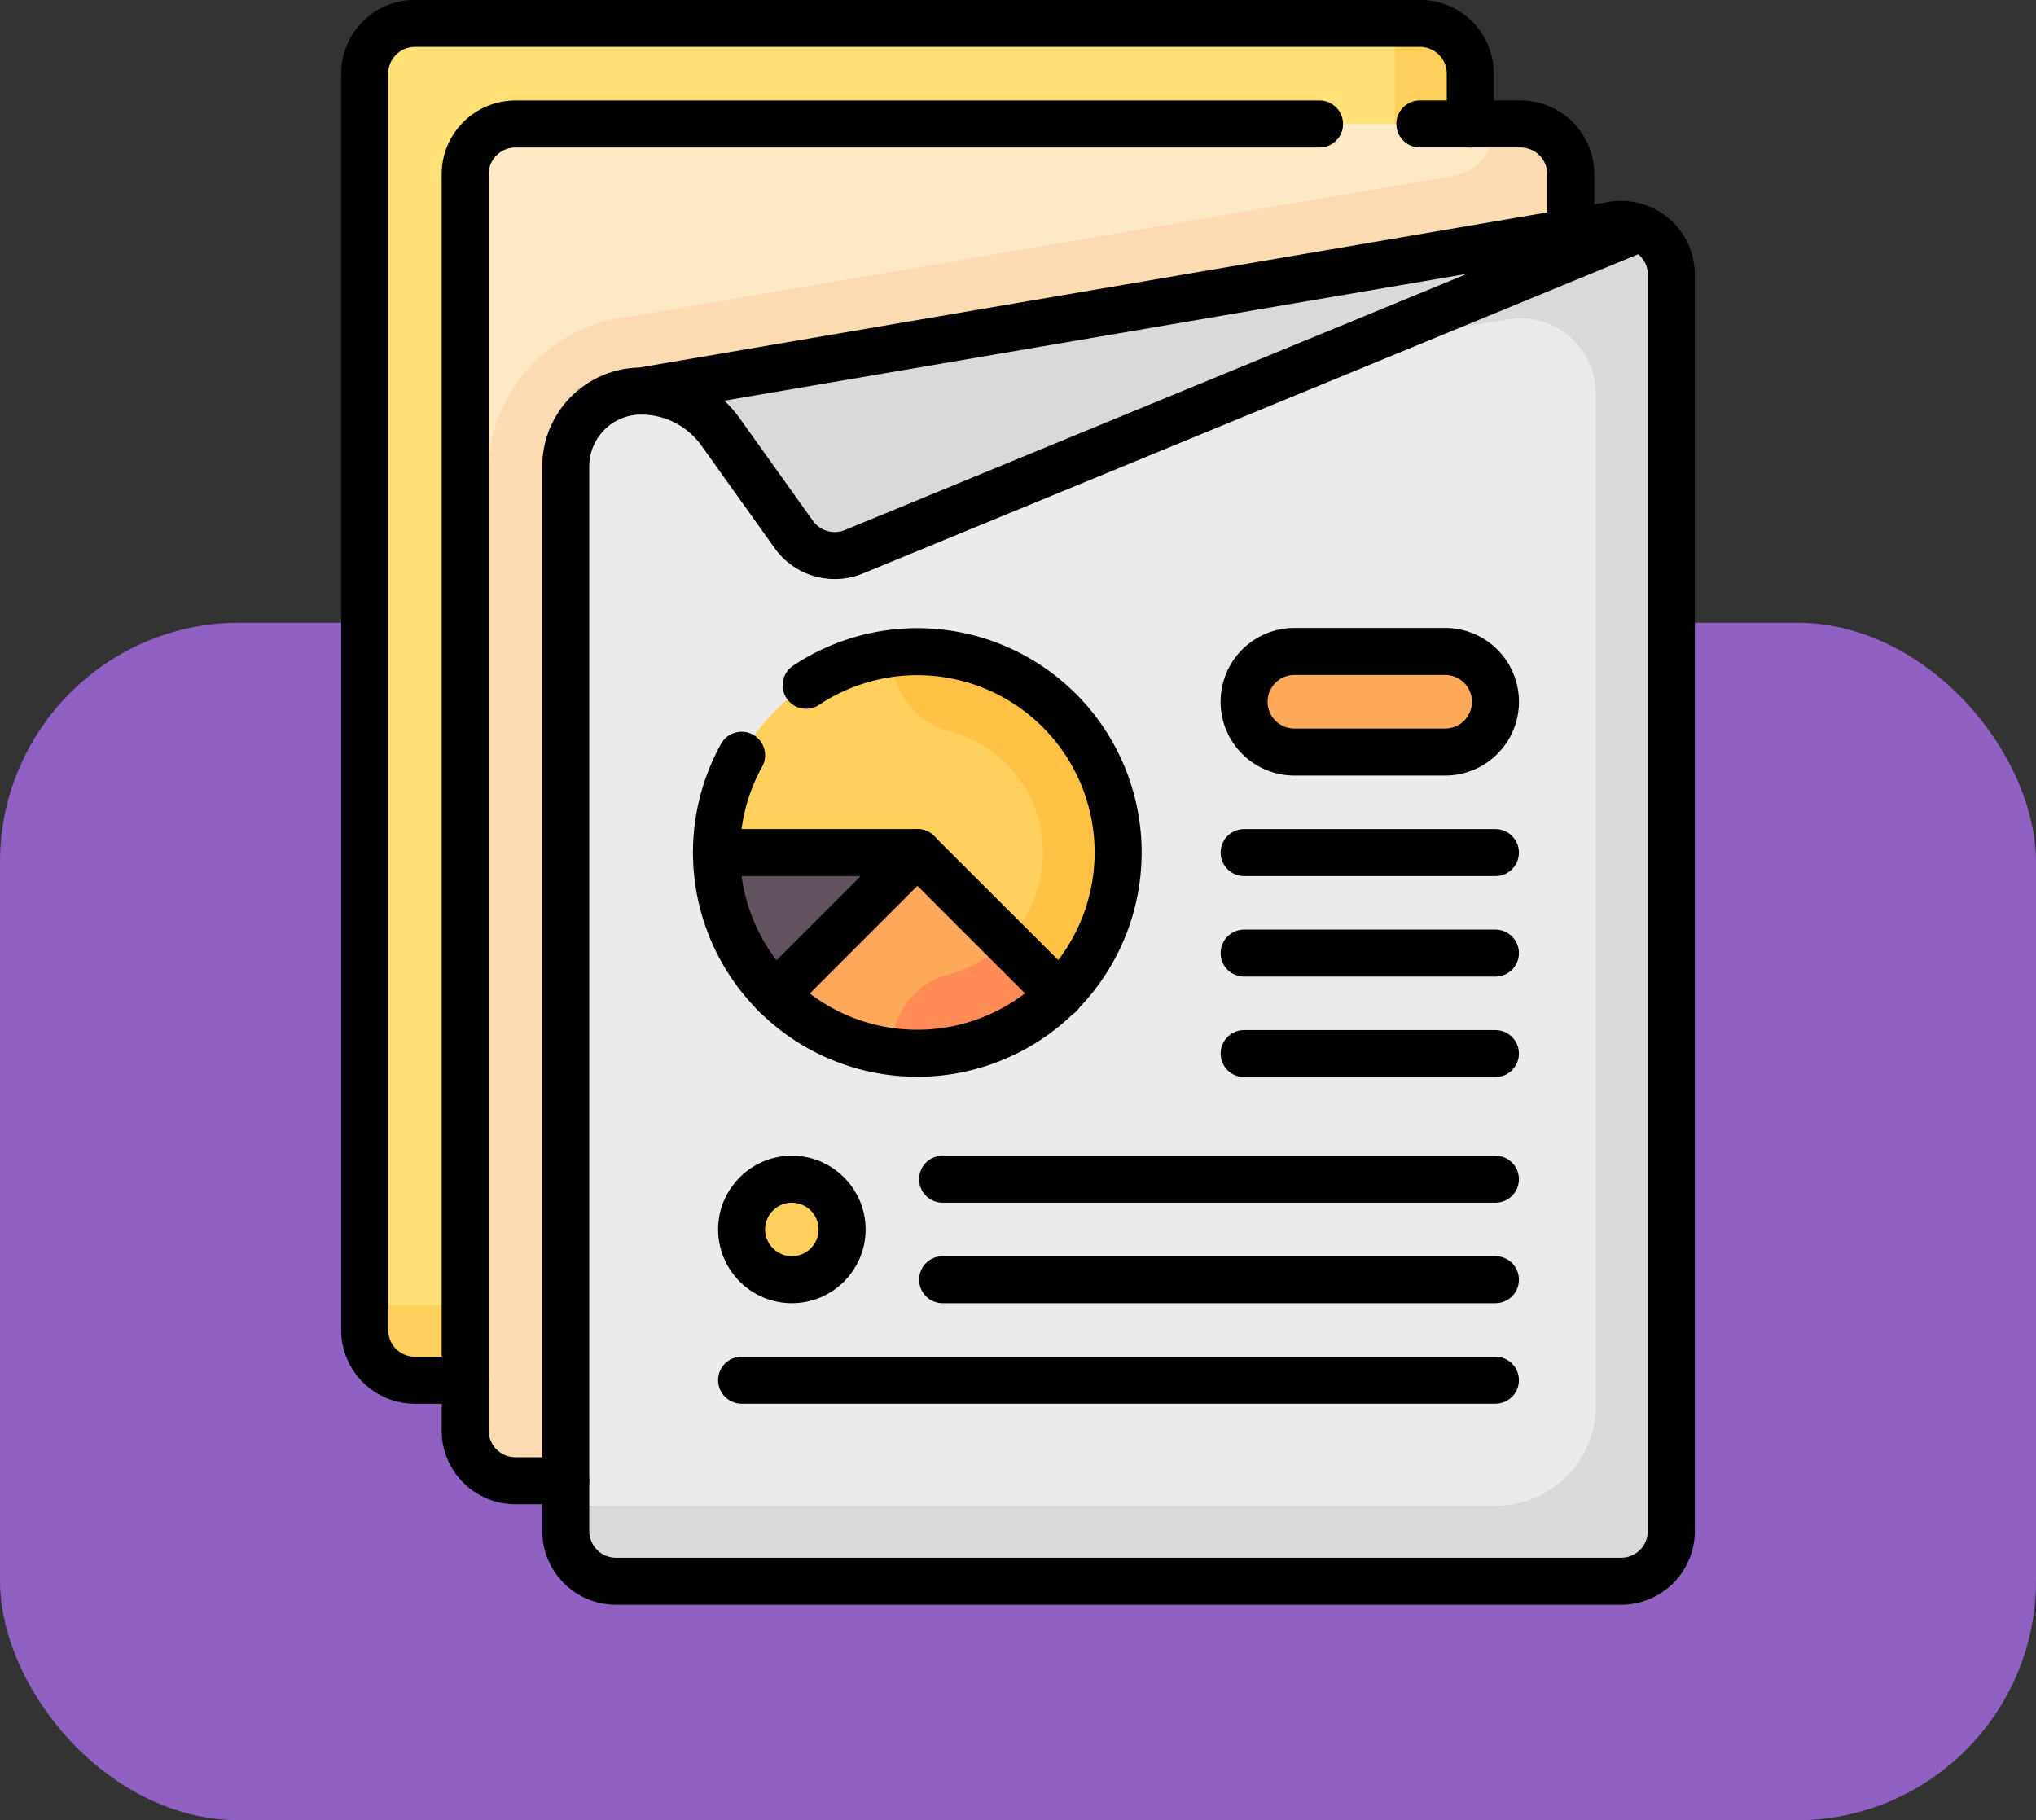 <svg xmlns="http://www.w3.org/2000/svg" xmlns:xlink="http://www.w3.org/1999/xlink" width="85" height="76" viewBox="0 0 85 76">
  <rect x="0" y="0" width="85" height="76" fill="#333333" stroke="none"/>
  <defs>
    <clipPath id="clip-path">
      <rect id="Rectángulo_403088" data-name="Rectángulo 403088" width="67" height="67" transform="translate(924.051 2472)" fill="#fff" stroke="#707070" stroke-width="1"/>
    </clipPath>
  </defs>
  <g id="Grupo_1101692" data-name="Grupo 1101692" transform="translate(-915.051 -2472)">
    <g id="Grupo_1101691" data-name="Grupo 1101691">
      <g id="Grupo_1101690" data-name="Grupo 1101690">
        <rect id="Rectángulo_403089" data-name="Rectángulo 403089" width="85" height="50" rx="10" transform="translate(915.051 2498)" fill="#8f61c2"/>
        <g id="Enmascarar_grupo_1098704" data-name="Enmascarar grupo 1098704" clip-path="url(#clip-path)">
          <g id="documentos_1_" data-name="documentos (1)" transform="translate(924.051 2472)">
            <g id="Grupo_1101650" data-name="Grupo 1101650">
              <path id="Trazado_912313" data-name="Trazado 912313" d="M50.284.981H8.324a2.1,2.1,0,0,0-2.1,2.1V55.529a2.1,2.1,0,0,0,2.1,2.1H52.382V3.079A2.1,2.1,0,0,0,50.284.981Z" fill="#ffe077"/>
              <path id="Trazado_912314" data-name="Trazado 912314" d="M6.226,54.48h4.2v3.147h-2.1a2.1,2.1,0,0,1-2.1-2.1Z" fill="#ffd05b"/>
              <path id="Trazado_912315" data-name="Trazado 912315" d="M49.235.981v4.2h3.147v-2.1a2.1,2.1,0,0,0-2.1-2.1Z" fill="#ffd05b"/>
              <path id="Trazado_912316" data-name="Trazado 912316" d="M54.48,5.177H12.52a2.1,2.1,0,0,0-2.1,2.1V59.725a2.1,2.1,0,0,0,2.1,2.1H56.578V7.275A2.1,2.1,0,0,0,54.48,5.177Z" fill="#ffeac6"/>
              <path id="Trazado_912317" data-name="Trazado 912317" d="M12.52,61.823H56.578V7.275a2.1,2.1,0,0,0-2.1-2.1H53.431v.1a2.093,2.093,0,0,1-1.745,2.068l-34.38,5.87a6.6,6.6,0,0,0-5.92,6.26V57.627l-.964,1.049v1.049A2.1,2.1,0,0,0,12.52,61.823Z" fill="#fcdbb2"/>
              <path id="Trazado_912318" data-name="Trazado 912318" d="M58.323,9.4,17.765,16.328a3.409,3.409,0,0,0-3.147,3.147V63.921a2.1,2.1,0,0,0,2.1,2.1H58.676a2.1,2.1,0,0,0,2.1-2.1V11.472A2.1,2.1,0,0,0,58.323,9.4Z" fill="#eceaec"/>
              <circle id="Elipse_11560" data-name="Elipse 11560" cx="8.392" cy="8.392" r="8.392" transform="translate(20.912 27.206)" fill="#ffd05b"/>
              <path id="Trazado_912319" data-name="Trazado 912319" d="M29.3,27.206a8.433,8.433,0,0,0-1.049.072v.2a3.146,3.146,0,0,0,2.363,3.04,5.245,5.245,0,0,1,0,10.156,3.147,3.147,0,0,0-2.363,3.04v.2A8.389,8.389,0,1,0,29.3,27.206Z" fill="#ffc244"/>
              <path id="Trazado_912320" data-name="Trazado 912320" d="M58.323,9.4,17.765,16.328a4.077,4.077,0,0,1,3.317,1.707l3.058,4.282a2.1,2.1,0,0,0,2.506.72l20.871-8.6,6.432-1.1a3.147,3.147,0,0,1,3.677,3.1V58.676a4.2,4.2,0,0,1-4.2,4.2H14.618v1.049a2.1,2.1,0,0,0,2.1,2.1H58.676a2.1,2.1,0,0,0,2.1-2.1V11.472A2.1,2.1,0,0,0,58.323,9.4Z" fill="#dbd8db"/>
              <path id="Trazado_912321" data-name="Trazado 912321" d="M51.333,31.4H45.039a2.1,2.1,0,0,1-2.1-2.1h0a2.1,2.1,0,0,1,2.1-2.1h6.294a2.1,2.1,0,0,1,2.1,2.1h0A2.1,2.1,0,0,1,51.333,31.4Z" fill="#ffaa5a"/>
              <circle id="Elipse_11561" data-name="Elipse 11561" cx="2.098" cy="2.098" r="2.098" transform="translate(21.961 49.235)" fill="#ffd05b"/>
              <path id="Trazado_912322" data-name="Trazado 912322" d="M29.3,35.6,23.37,41.532a8.392,8.392,0,0,0,11.868,0Z" fill="#ffaa5a"/>
              <path id="Trazado_912323" data-name="Trazado 912323" d="M20.912,35.6a8.366,8.366,0,0,0,2.458,5.934L29.3,35.6Z" fill="#615260"/>
              <path id="Trazado_912324" data-name="Trazado 912324" d="M30.618,40.676a3.147,3.147,0,0,0-2.363,3.04v.2a8.282,8.282,0,0,0,6.983-2.385L33,39.3A5.218,5.218,0,0,1,30.618,40.676Z" fill="#ff8b57"/>
            </g>
            <g id="Grupo_1101651" data-name="Grupo 1101651">
              <path id="Trazado_912325" data-name="Trazado 912325" d="M59.334,9.578,26.647,23.038a2.1,2.1,0,0,1-2.506-.721l-3.058-4.282a4.077,4.077,0,0,0-3.317-1.707h0a3.147,3.147,0,0,0-3.147,3.147V63.921a2.1,2.1,0,0,0,2.1,2.1H58.676a2.1,2.1,0,0,0,2.1-2.1V11.472A2.1,2.1,0,0,0,58.323,9.4L17.765,16.328" fill="none" stroke="#000" stroke-linecap="round" stroke-linejoin="round" stroke-miterlimit="10" stroke-width="1.963"/>
              <path id="Trazado_912326" data-name="Trazado 912326" d="M46.088,5.177H12.52a2.1,2.1,0,0,0-2.1,2.1V59.725a2.1,2.1,0,0,0,2.1,2.1h2.1" fill="none" stroke="#000" stroke-linecap="round" stroke-linejoin="round" stroke-miterlimit="10" stroke-width="1.963"/>
              <path id="Trazado_912327" data-name="Trazado 912327" d="M56.578,9.4V7.275a2.1,2.1,0,0,0-2.1-2.1h-4.2" fill="none" stroke="#000" stroke-linecap="round" stroke-linejoin="round" stroke-miterlimit="10" stroke-width="1.963"/>
              <path id="Trazado_912328" data-name="Trazado 912328" d="M52.382,5.177v-2.1a2.1,2.1,0,0,0-2.1-2.1H8.324a2.1,2.1,0,0,0-2.1,2.1V55.529a2.1,2.1,0,0,0,2.1,2.1h2.1" fill="none" stroke="#000" stroke-linecap="round" stroke-linejoin="round" stroke-miterlimit="10" stroke-width="1.963"/>
              <path id="Trazado_912329" data-name="Trazado 912329" d="M35.238,41.532,29.3,35.6,23.37,41.532" fill="none" stroke="#000" stroke-linecap="round" stroke-linejoin="round" stroke-miterlimit="10" stroke-width="1.963"/>
              <path id="Trazado_912330" data-name="Trazado 912330" d="M24.655,28.611a8.384,8.384,0,1,1-2.694,2.922" fill="none" stroke="#000" stroke-linecap="round" stroke-linejoin="round" stroke-miterlimit="10" stroke-width="1.963"/>
              <line id="Línea_714" data-name="Línea 714" x1="8.392" transform="translate(20.912 35.598)" fill="none" stroke="#000" stroke-linecap="round" stroke-linejoin="round" stroke-miterlimit="10" stroke-width="1.963"/>
              <path id="Trazado_912331" data-name="Trazado 912331" d="M51.333,31.4H45.039a2.1,2.1,0,0,1-2.1-2.1h0a2.1,2.1,0,0,1,2.1-2.1h6.294a2.1,2.1,0,0,1,2.1,2.1h0A2.1,2.1,0,0,1,51.333,31.4Z" fill="none" stroke="#000" stroke-linecap="round" stroke-linejoin="round" stroke-miterlimit="10" stroke-width="1.963"/>
              <line id="Línea_715" data-name="Línea 715" x1="10.49" transform="translate(42.941 35.598)" fill="none" stroke="#000" stroke-linecap="round" stroke-linejoin="round" stroke-miterlimit="10" stroke-width="1.963"/>
              <line id="Línea_716" data-name="Línea 716" x1="10.49" transform="translate(42.941 39.794)" fill="none" stroke="#000" stroke-linecap="round" stroke-linejoin="round" stroke-miterlimit="10" stroke-width="1.963"/>
              <line id="Línea_717" data-name="Línea 717" x1="10.49" transform="translate(42.941 43.99)" fill="none" stroke="#000" stroke-linecap="round" stroke-linejoin="round" stroke-miterlimit="10" stroke-width="1.963"/>
              <line id="Línea_718" data-name="Línea 718" x1="23.078" transform="translate(30.353 49.235)" fill="none" stroke="#000" stroke-linecap="round" stroke-linejoin="round" stroke-miterlimit="10" stroke-width="1.963"/>
              <line id="Línea_719" data-name="Línea 719" x1="23.078" transform="translate(30.353 53.431)" fill="none" stroke="#000" stroke-linecap="round" stroke-linejoin="round" stroke-miterlimit="10" stroke-width="1.963"/>
              <line id="Línea_720" data-name="Línea 720" x1="31.47" transform="translate(21.961 57.627)" fill="none" stroke="#000" stroke-linecap="round" stroke-linejoin="round" stroke-miterlimit="10" stroke-width="1.963"/>
              <circle id="Elipse_11562" data-name="Elipse 11562" cx="2.098" cy="2.098" r="2.098" transform="translate(21.961 49.235)" fill="none" stroke="#000" stroke-linecap="round" stroke-linejoin="round" stroke-miterlimit="10" stroke-width="1.963"/>
            </g>
          </g>
        </g>
      </g>
    </g>
  </g>
</svg>
